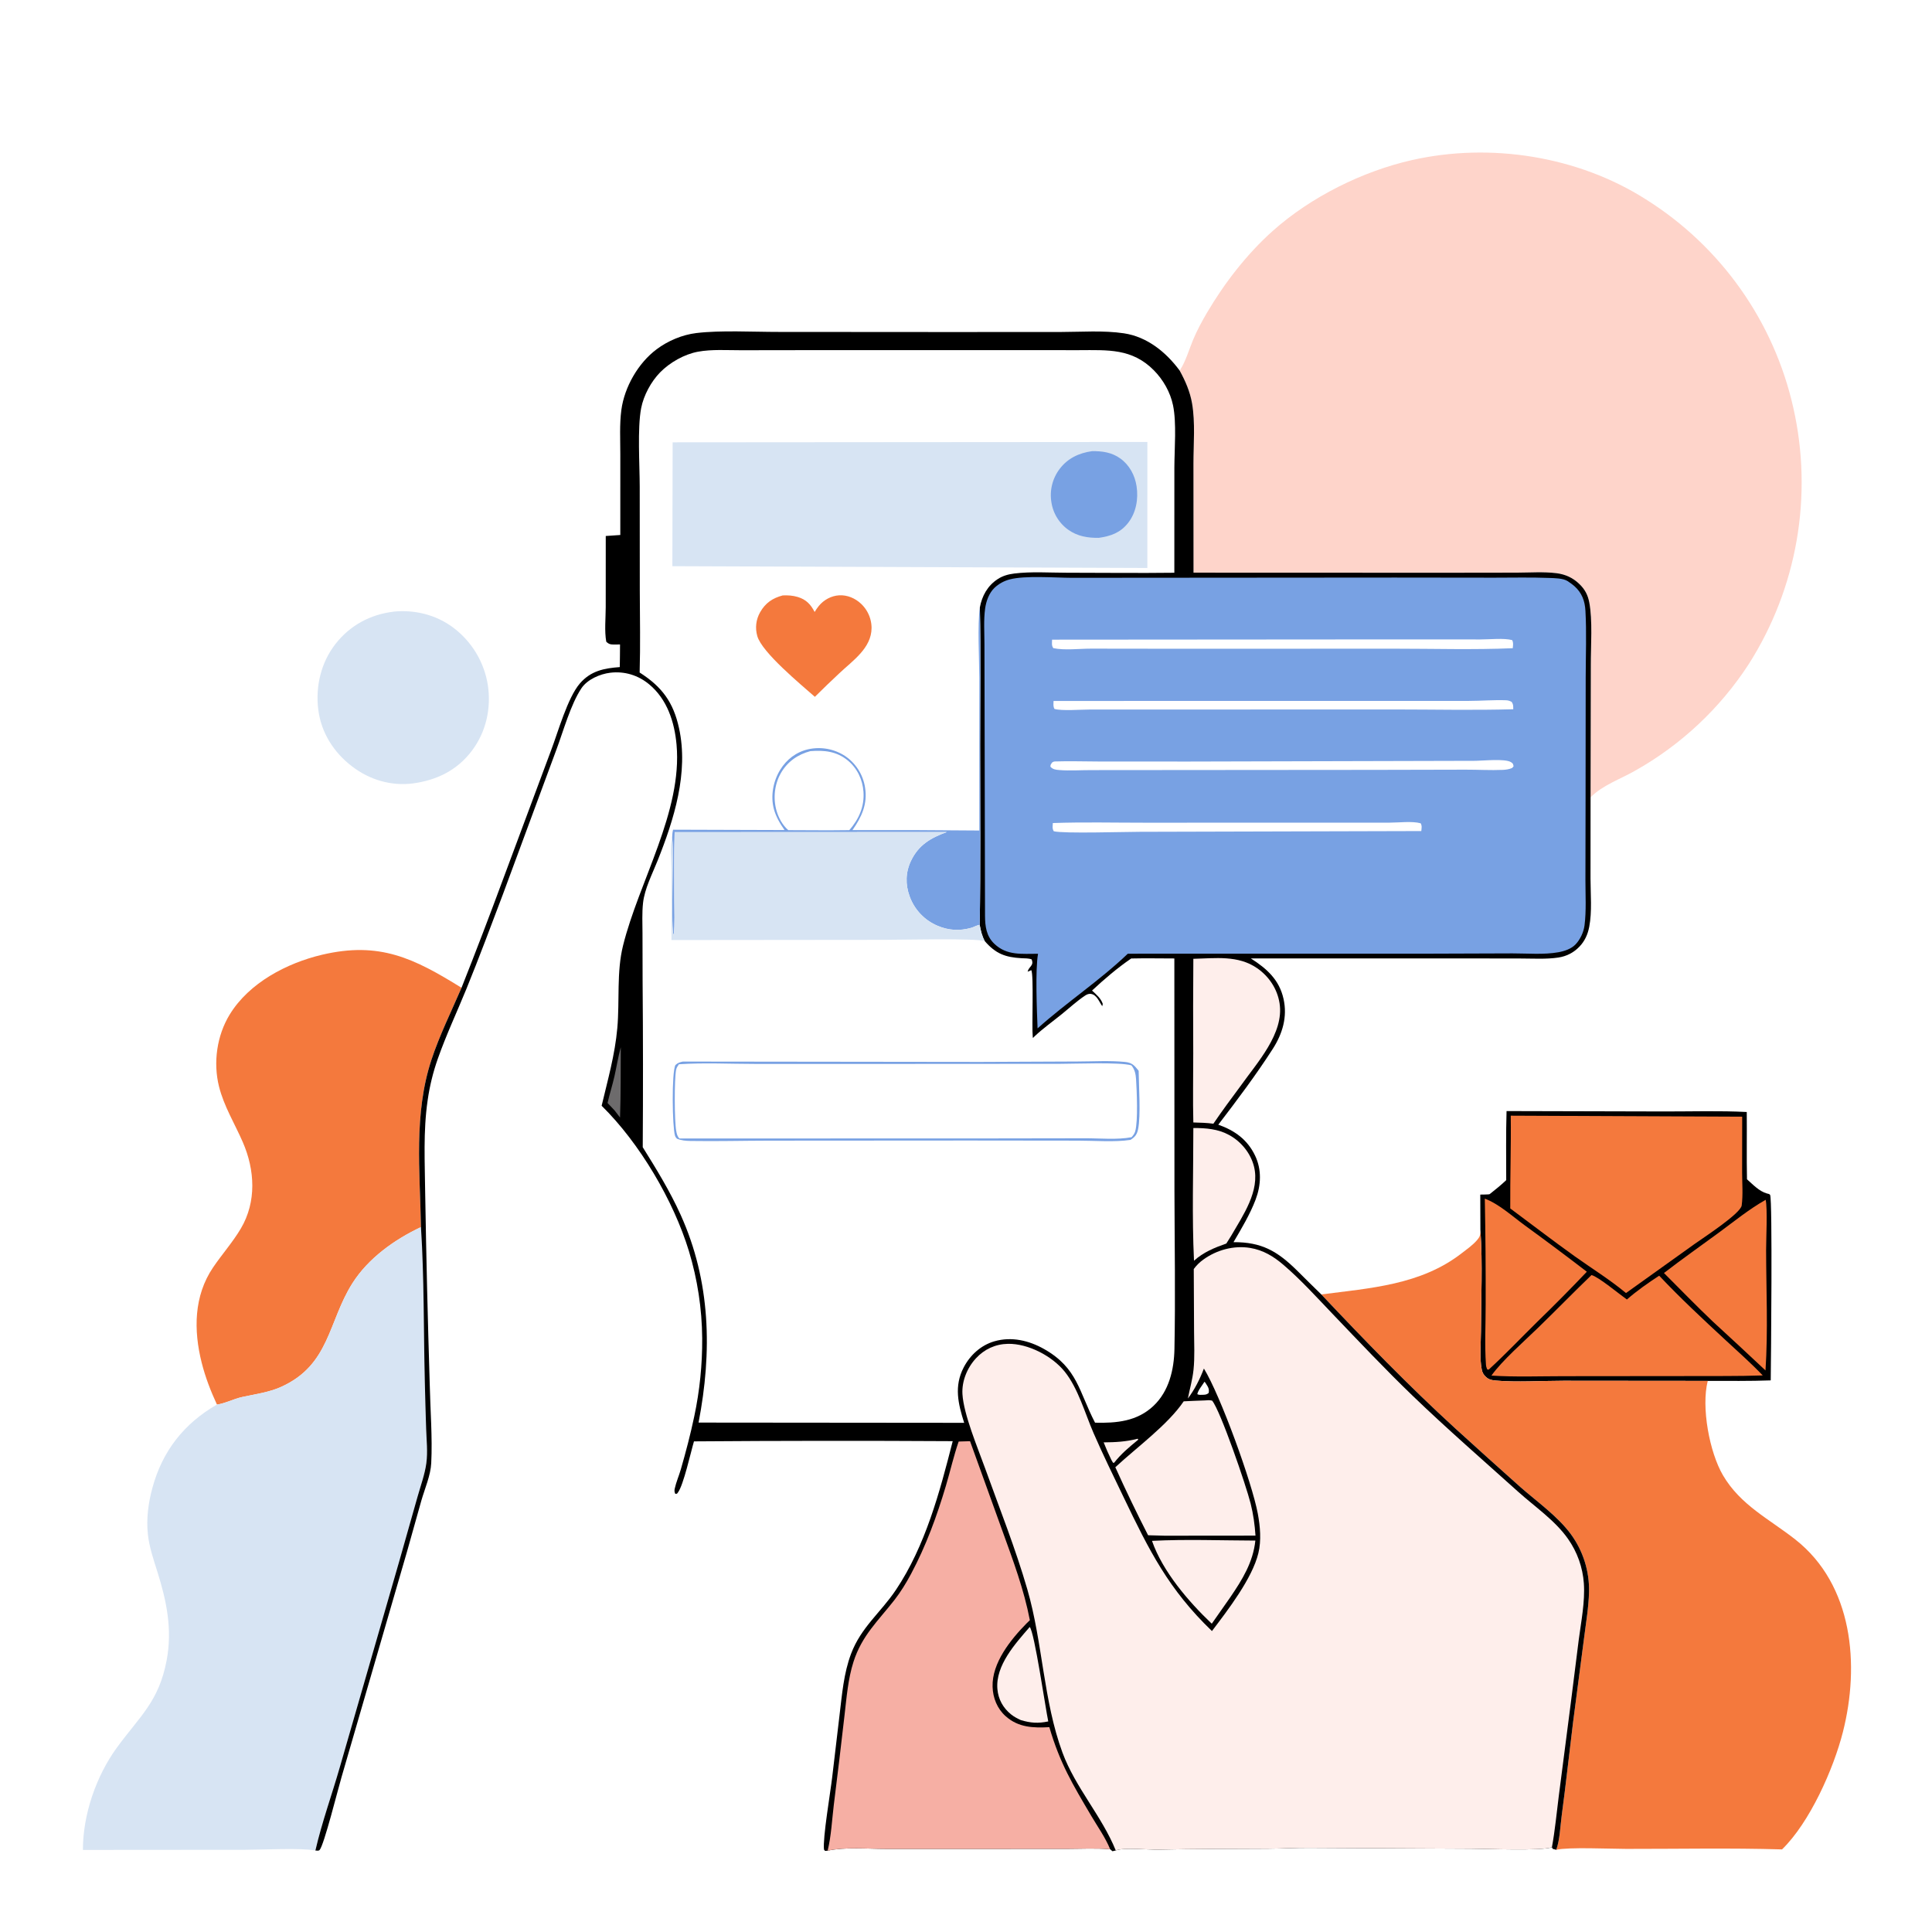 <?xml version="1.0" encoding="utf-8" ?>
<svg xmlns="http://www.w3.org/2000/svg" xmlns:xlink="http://www.w3.org/1999/xlink" width="1024" height="1024">
	<path fill="white" d="M0 0L1024 0L1024 1024L0 1024L0 0Z"/>
	<path fill="#D7E4F3" d="M208.671 324.186C208.75 324.173 208.828 324.154 208.908 324.147C219.892 323.118 230.96 325.841 239.884 332.394Q240.818 333.082 241.718 333.815Q242.618 334.548 243.48 335.325Q244.343 336.101 245.166 336.919Q245.99 337.736 246.772 338.593Q247.555 339.451 248.294 340.345Q249.033 341.239 249.728 342.169Q250.423 343.098 251.071 344.061Q251.719 345.023 252.32 346.017Q252.92 347.01 253.471 348.031Q254.022 349.052 254.522 350.1Q255.022 351.147 255.471 352.217Q255.919 353.288 256.314 354.379Q256.709 355.47 257.051 356.579Q257.392 357.688 257.678 358.813Q257.965 359.937 258.196 361.075Q258.427 362.212 258.602 363.359C260.391 375.598 257.575 388.038 250.082 397.948C242.274 408.274 231.484 413.53 218.849 415.233C207.236 416.706 195.957 413.326 186.693 406.287C176.904 398.849 170.208 388.342 168.681 376.048C167.155 363.758 170.176 351.076 177.853 341.262C185.545 331.429 196.339 325.647 208.671 324.186Z"/>
	<path fill="#F4793D" d="M114.988 744.454C111.66 737.266 108.827 729.929 106.892 722.238C102.571 705.06 102.69 686.89 112.934 671.768C117.683 664.757 123.377 658.388 127.691 651.076C136.038 636.926 135.111 620.137 128.691 605.368C124.411 595.523 118.72 586.41 116.085 575.894C112.92 563.268 114.907 548.931 121.715 537.773C132.02 520.884 152.053 510.421 170.751 506.023C201.233 498.854 219.428 507.925 244.616 523.54C239.206 536.107 232.918 548.787 228.648 561.779C219.232 590.427 222.596 620.79 223.118 650.385C209.107 656.981 195.154 666.914 186.757 680.203C173.876 700.587 174.834 723.334 149.135 735.02C142.542 738.018 135.222 738.931 128.212 740.481C123.894 741.435 119.209 743.888 114.988 744.454Z"/>
	<path d="M798.504 588.889L882.496 589.098C896.863 589.119 911.484 588.647 925.819 589.382C925.939 601.267 925.692 613.172 925.94 625.051C929.033 627.789 932.403 631.41 936.441 632.551C937.033 632.719 937.93 632.783 938.209 633.386C939.496 636.167 938.666 721.22 938.525 731.628C927.419 732.054 916.269 731.883 905.155 731.898L828.71 731.829C817.697 731.823 803.411 732.714 792.809 731.728C790.793 731.54 789.253 731.291 787.678 729.917C786.435 728.831 785.691 727.599 785.372 725.977C784.106 719.544 784.929 712.011 784.942 705.445C784.978 687.937 785.876 669.869 784.688 652.437L784.638 651.774L784.576 633.155C785.288 633.12 789.245 633.165 789.572 632.905C792.576 630.514 795.558 628.154 798.326 625.489C798.318 613.307 798.141 601.064 798.504 588.889Z"/>
	<path fill="#F4793D" d="M935.845 635.917C936.881 640.649 936.064 656.903 936.076 662.665C936.119 683.726 937.136 705.344 935.751 726.355Q921.87 713.33 907.845 700.461C899.028 692.083 890.53 683.329 881.933 674.723C891.511 667.326 901.439 660.365 911.188 653.193C919.275 647.244 927.087 640.871 935.845 635.917Z"/>
	<path fill="#F4793D" d="M786.976 635.313C794.371 638.046 801.602 644.658 807.929 649.289Q824.656 661.449 841.056 674.046Q828.191 687.586 814.786 700.591C806.225 709.005 797.886 717.849 789.034 725.939L788.252 725.827C787.86 724.915 787.647 724.201 787.577 723.199C786.856 712.784 787.444 702.002 787.429 691.539Q787.526 663.423 786.976 635.313Z"/>
	<path fill="#F4793D" d="M843.521 675.807C847.205 676.701 858.458 686.083 862.288 688.761C867.666 684.068 873.437 680.039 879.404 676.146C890.526 687.956 902.486 699.077 914.378 710.104C921.083 716.323 927.971 722.386 934.288 729.003C921.08 729.476 907.781 729.262 894.56 729.346L828.853 729.408C816.142 729.409 803.157 729.915 790.486 729.092C795.98 721.297 807.953 710.791 815.111 703.842C824.658 694.573 833.94 685.037 843.521 675.807Z"/>
	<path fill="#F4793D" d="M800.732 591.335L923.398 591.874L923.362 621.466C923.378 627.174 923.884 633.247 923.14 638.908C922.572 643.225 902.481 656.236 898.256 659.271L861.81 685.34C853.338 678.286 843.756 672.364 834.789 665.967C823.197 657.699 811.907 648.978 800.465 640.502C800.359 624.114 800.938 607.736 800.732 591.335Z"/>
	<path fill="#D7E4F3" d="M114.988 744.454C119.209 743.888 123.894 741.435 128.212 740.481C135.222 738.931 142.542 738.018 149.135 735.02C174.834 723.334 173.876 700.587 186.757 680.203C195.154 666.914 209.107 656.981 223.118 650.385C224.848 677.44 224.487 704.907 225.155 732.028Q225.444 744.738 225.869 757.445C226.076 763.385 226.758 769.56 225.978 775.465C225.201 781.347 222.946 787.476 221.334 793.197L211.711 827.147L180.173 936.429C175.953 951.15 170.592 965.899 167.168 980.811C159.996 979.333 138.876 980.411 129.983 980.433L43.945 980.499C43.921 961.801 50.965 941.349 61.948 926.276C74.024 909.704 84.216 901.919 88.34 879.951C91.415 863.569 88.299 848.522 83.37 832.916C81.335 826.474 79.126 820.013 78.386 813.265C77.481 805.007 78.619 796.546 80.787 788.566C86.089 769.04 97.537 754.484 114.988 744.454Z"/>
	<path fill="#F4793D" d="M784.638 651.774L784.688 652.437C785.876 669.869 784.978 687.937 784.942 705.445C784.929 712.011 784.106 719.544 785.372 725.977C785.691 727.599 786.435 728.831 787.678 729.917C789.253 731.291 790.793 731.54 792.809 731.728C803.411 732.714 817.697 731.823 828.71 731.829L905.155 731.898C901.594 745.734 906.037 769.689 913.209 781.93C922.502 797.793 937.715 805.081 951.533 815.946C982.198 840.055 985.782 882.598 976.765 918.052C971.797 937.585 959.256 965.869 944.518 980.223C917.053 979.407 889.402 979.986 861.917 979.952C853.636 979.942 831.079 978.911 824.863 980.434C826.755 975.167 826.975 967.962 827.723 962.371C829.937 945.833 831.719 929.26 833.776 912.706L839.613 868.004C840.622 860.022 842.022 851.829 842.217 843.78Q842.24 842.756 842.222 841.733Q842.203 840.709 842.143 839.687Q842.082 838.664 841.98 837.645Q841.877 836.627 841.733 835.613Q841.589 834.599 841.404 833.592Q841.218 832.585 840.992 831.586Q840.765 830.588 840.498 829.599Q840.23 828.611 839.923 827.634Q839.615 826.657 839.268 825.694Q838.92 824.731 838.534 823.782Q838.147 822.834 837.722 821.903Q837.297 820.971 836.834 820.057Q836.371 819.144 835.871 818.25Q835.371 817.357 834.835 816.484Q834.299 815.612 833.727 814.762Q833.156 813.913 832.55 813.087C825.581 803.642 814.634 795.891 805.833 788.171Q788.44 772.678 771.215 756.998C746.511 734.407 723.281 710.42 700.319 686.079C726.322 682.714 753.036 681.052 774.643 664.3C777.413 662.152 780.677 659.912 782.92 657.219C783.063 657.048 783.196 656.868 783.336 656.694C784.672 655.037 784.662 653.875 784.638 651.774Z"/>
	<path fill="#FED4CA" d="M625.238 196.401C625.326 196.271 625.417 196.143 625.503 196.012C628.526 191.376 630.21 185.257 632.351 180.136C634.452 175.111 637.06 170.271 639.827 165.584C649.134 149.811 661 134.49 674.704 122.284C694.834 104.355 722.222 90.745 748.415 84.836C789.953 75.466 836.274 82.722 872.308 105.64Q874.147 106.793 875.958 107.992Q877.768 109.19 879.549 110.433Q881.329 111.676 883.078 112.962Q884.827 114.248 886.544 115.577Q888.26 116.906 889.944 118.277Q891.627 119.648 893.276 121.06Q894.926 122.472 896.539 123.925Q898.153 125.377 899.73 126.869Q901.308 128.361 902.848 129.891Q904.388 131.421 905.89 132.989Q907.392 134.557 908.855 136.161Q910.317 137.766 911.74 139.406Q913.163 141.046 914.544 142.72Q915.926 144.395 917.266 146.103Q918.606 147.811 919.904 149.552Q921.201 151.293 922.455 153.065Q923.709 154.837 924.919 156.64Q926.129 158.443 927.294 160.275Q928.46 162.107 929.579 163.967Q930.699 165.827 931.772 167.714Q932.845 169.601 933.872 171.515Q934.898 173.428 935.877 175.366Q936.856 177.303 937.786 179.265Q938.717 181.226 939.599 183.21Q940.481 185.194 941.314 187.199Q942.147 189.204 942.93 191.229Q943.713 193.254 944.446 195.298Q945.179 197.341 945.861 199.402Q946.543 201.464 947.174 203.541Q947.805 205.618 948.385 207.711Q948.965 209.803 949.492 211.909Q950.02 214.015 950.496 216.133Q950.984 218.29 951.418 220.458Q951.853 222.627 952.234 224.805Q952.615 226.983 952.942 229.17Q953.269 231.358 953.542 233.552Q953.815 235.747 954.034 237.947Q954.253 240.148 954.417 242.353Q954.582 244.558 954.692 246.767Q954.802 248.976 954.858 251.186Q954.914 253.397 954.915 255.609Q954.916 257.82 954.863 260.031Q954.809 262.242 954.701 264.45Q954.594 266.659 954.431 268.865Q954.269 271.07 954.052 273.271Q953.836 275.472 953.565 277.667Q953.294 279.861 952.969 282.049Q952.644 284.236 952.266 286.415Q951.887 288.594 951.455 290.763Q951.023 292.931 950.537 295.089Q950.052 297.246 949.513 299.391Q948.974 301.536 948.383 303.667Q947.792 305.798 947.148 307.914Q946.504 310.029 945.808 312.128Q945.113 314.228 944.366 316.309Q943.618 318.39 942.82 320.453Q942.022 322.515 941.173 324.557Q940.324 326.599 939.425 328.619Q938.526 330.64 937.577 332.638Q936.629 334.635 935.631 336.609Q934.634 338.583 933.588 340.531Q932.542 342.48 931.449 344.402Q930.355 346.324 929.215 348.219Q928.074 350.113 926.887 351.979Q925.466 354.167 923.979 356.312Q922.492 358.456 920.941 360.555Q919.39 362.653 917.776 364.704Q916.163 366.755 914.488 368.756Q912.813 370.757 911.079 372.706Q909.344 374.656 907.552 376.552Q905.759 378.448 903.91 380.29Q902.061 382.131 900.158 383.916Q898.254 385.7 896.297 387.427Q894.34 389.153 892.332 390.82Q890.324 392.486 888.267 394.091Q886.21 395.696 884.105 397.238Q882 398.78 879.849 400.258Q877.699 401.736 875.504 403.149Q873.31 404.561 871.074 405.906Q868.838 407.252 866.563 408.529C858.821 412.957 849.255 416.212 843.028 422.627L843.171 352.381C843.141 342.395 844.166 328.663 842.332 319.221C841.563 315.26 840.043 312.406 837.136 309.573C833.734 306.256 829.692 304.395 825 303.806C818.186 302.95 810.825 303.502 803.934 303.516L765.084 303.57L632.591 303.524L632.556 245.616C632.565 235.285 633.57 223.959 631.817 213.8C630.744 207.581 628.271 201.892 625.238 196.401Z"/>
	<path d="M328.771 283.558L328.779 240.818C328.788 233.093 328.311 224.934 329.336 217.274C330.954 205.178 338.212 192.462 348.004 185.139C354.03 180.632 361.586 177.429 369.077 176.524C381.977 174.967 399.449 175.947 412.697 175.925L501.183 175.984L562.087 175.962C573.037 175.951 584.884 175.036 595.717 176.662C608.071 178.516 618.053 186.678 625.238 196.401C628.271 201.892 630.744 207.581 631.817 213.8C633.57 223.959 632.565 235.285 632.556 245.616L632.591 303.524L765.084 303.57L803.934 303.516C810.825 303.502 818.186 302.95 825 303.806C829.692 304.395 833.734 306.256 837.136 309.573C840.043 312.406 841.563 315.26 842.332 319.221C844.166 328.663 843.141 342.395 843.171 352.381L843.028 422.627L843 465.619C843.012 473.892 843.883 483.162 842.323 491.251C841.543 495.3 839.964 498.798 837.083 501.79C834.027 504.963 830.241 506.879 825.897 507.526C819.555 508.47 812.773 508.039 806.372 508.027L775.179 507.976L662.994 507.996C671.4 513.397 678.026 519.215 680.303 529.44C682.427 538.974 679.767 547.877 674.597 555.932C665.801 569.635 655.633 583.156 645.725 596.103C654.443 599.197 661.15 603.989 665.225 612.498C668.8 619.962 668.385 628.191 665.514 635.782C662.564 643.581 658.004 651.188 653.78 658.374C668.682 658.282 677.043 663.128 687.517 673.463C691.783 677.673 695.997 681.926 700.319 686.079C723.281 710.42 746.511 734.407 771.215 756.998Q788.44 772.678 805.833 788.171C814.634 795.891 825.581 803.642 832.55 813.087Q833.156 813.913 833.727 814.762Q834.299 815.612 834.835 816.484Q835.371 817.357 835.871 818.25Q836.371 819.144 836.834 820.057Q837.297 820.971 837.722 821.903Q838.147 822.834 838.534 823.782Q838.92 824.731 839.268 825.694Q839.615 826.657 839.923 827.634Q840.23 828.611 840.498 829.599Q840.765 830.588 840.992 831.586Q841.218 832.585 841.404 833.592Q841.589 834.599 841.733 835.613Q841.877 836.627 841.98 837.645Q842.082 838.664 842.143 839.687Q842.203 840.709 842.222 841.733Q842.24 842.756 842.217 843.78C842.022 851.829 840.622 860.022 839.613 868.004L833.776 912.706C831.719 929.26 829.937 945.833 827.723 962.371C826.975 967.962 826.755 975.167 824.863 980.434L823.005 979.948L822.549 979.089C816.75 981.105 788.21 979.873 779.722 979.85L694.029 979.402C686.57 979.355 679.114 979.801 671.656 979.845C652.449 979.96 633.275 979.9 614.073 980.352C609.023 980.471 595.535 979.093 591.381 980.791L589.641 981.197L588.405 980.142C580.94 979.485 573.217 979.913 565.714 979.926L525.459 979.945L469.437 979.947C459.982 979.956 447.818 978.862 438.671 980.906L437.308 981.029L436.733 980.307C435.996 974.275 440.166 949.869 441.074 941.995L444.948 909.264C446.291 898.219 447.142 886.925 451.121 876.437C456.42 862.468 466.795 854.666 474.776 842.792C490.449 819.475 498.099 790.757 504.956 763.846Q436.386 763.446 367.817 763.956C366.133 769.642 362.28 787.12 359.326 791.03C358.68 791.886 359.018 791.639 357.946 791.791C357.863 791.609 357.761 791.434 357.698 791.244C357.429 790.432 357.454 789.778 357.635 788.954C358.386 785.535 359.886 782.141 360.863 778.757C363.513 769.581 365.991 760.144 367.954 750.797Q370.133 740.555 371.192 730.137Q372.251 719.72 372.178 709.249Q372.13 703.392 371.663 697.553Q371.196 691.714 370.312 685.923Q369.429 680.132 368.133 674.42Q366.838 668.707 365.137 663.102C356.942 636.24 339.031 605.886 318.881 586.077C322.158 572.19 325.934 559.126 327.198 544.814C328.466 530.446 326.738 515.245 330.221 501.195C338.651 467.186 361.764 430.024 358.586 394.691C357.506 382.681 353.617 370.629 344.072 362.71C338.237 357.87 331.037 355.666 323.503 356.555C318.057 357.198 311.293 360.097 308.152 364.823C302.429 373.433 298.595 387.508 294.86 397.444L266.597 473.886C260.28 490.629 254.005 507.448 247.255 524.02C242.198 536.434 236.46 548.581 232.019 561.244Q230.139 566.584 228.796 572.084Q227.453 577.583 226.661 583.189C224.254 599.686 225.194 616.151 225.364 632.748Q226.201 683.203 227.767 733.641C228.07 747.429 229.244 761.791 228.56 775.535C228.239 781.987 225.143 789.029 223.338 795.3L215.693 822.511L180.996 941.993C179.194 948.085 171.695 978.123 169.387 980.533C168.832 981.113 167.913 980.828 167.168 980.811C170.592 965.899 175.953 951.15 180.173 936.429L211.711 827.147L221.334 793.197C222.946 787.476 225.201 781.347 225.978 775.465C226.758 769.56 226.076 763.385 225.869 757.445Q225.444 744.738 225.155 732.028C224.487 704.907 224.848 677.44 223.118 650.385C222.596 620.79 219.232 590.427 228.648 561.779C232.918 548.787 239.206 536.107 244.616 523.54Q255.999 494.819 266.697 465.835L292.075 397.725C295.712 388.183 300.865 369.696 307.382 362.203C313.193 355.521 320.141 354.207 328.497 353.564C328.596 349.572 328.587 345.572 328.626 341.578Q327.28 341.606 325.934 341.611C323.884 341.615 322.837 341.612 321.328 340.104C320.31 334.343 321.04 327.657 321.046 321.779L321.064 284.088L328.771 283.558Z"/>
	<path fill="white" d="M638.395 732.36C638.865 732.829 638.712 732.628 639.097 733.23C640.251 735.032 641.088 736.165 640.603 738.322C639.178 739.486 638.058 739.208 636.252 739.294C635.145 739.242 635.7 739.349 634.594 738.941C634.924 736.969 637.304 734.142 638.395 732.36Z"/>
	<path fill="#FEEEEB" d="M602.787 762.605L603.154 762.628L603.226 763.121C598.608 766.895 594.206 770.533 590.529 775.275L589.922 775.289L589.054 773.788C587.544 770.731 586.218 767.657 584.961 764.488C591.131 764.442 596.797 764.151 602.787 762.605Z"/>
	<path fill="#6D6B6C" d="M329.026 555.051C328.967 567.463 329.067 579.899 328.633 592.305L325.736 588.543L322.014 584.606C323.082 579.861 324.597 575.216 325.668 570.469C326.828 565.334 327.618 560.129 329.026 555.051Z"/>
	<path fill="#FEEEEB" d="M545.777 862.335C548.28 864.943 554.114 905.443 555.599 912.392C550.193 913.522 546.273 913.244 541.048 911.684C539.236 910.846 537.475 909.939 535.912 908.683C531.657 905.267 529.093 900.652 528.636 895.192C527.587 882.664 538.204 871.091 545.777 862.335Z"/>
	<path fill="#FEEEEB" d="M610.581 816.686C628.712 815.756 647.204 816.487 665.366 816.539C664.145 828.054 658.471 837.196 652.102 846.546L642.262 860.597C629.875 848.833 616.198 832.874 610.581 816.686Z"/>
	<path fill="#FEEEEB" d="M632.495 597.878C639.143 597.845 645.627 598.35 651.568 601.635C657.861 605.114 662.848 611.203 664.625 618.209C667.943 631.29 658.69 644.319 652.506 655.064L649.975 659.1C643.691 661.307 637.839 663.686 632.847 668.21C631.725 644.91 632.509 621.226 632.495 597.878Z"/>
	<path fill="#FEEEEB" d="M632.496 508.19C644.191 507.921 656.225 506.158 666.356 513.199C672.617 517.55 677.002 524.147 678.194 531.737C680.706 547.725 666.262 563.256 657.534 575.588C652.638 582.196 647.73 588.785 643.113 595.593C639.587 595.099 636.042 595.043 632.489 594.929C632.184 582.803 632.457 570.593 632.441 558.46Q632.3 533.325 632.496 508.19Z"/>
	<path fill="#FEEEEB" d="M638.585 742.255C639.962 742.129 641.092 742.023 642.456 742.367C646.896 747.773 660.458 787.296 662.871 796.925C664.288 802.577 665.044 808.102 665.437 813.911L617.375 813.955L608.512 813.715Q599.381 795.908 591.147 777.669C602.451 767.154 618.906 755.26 627.39 742.73C631.112 742.485 634.858 742.438 638.585 742.255Z"/>
	<path fill="#F6AFA4" d="M508.109 764.043L514.146 763.863L531.385 811.652C536.989 827.149 542.736 842.503 545.848 858.737C545.247 859.279 544.676 859.845 544.109 860.422C535.734 868.95 525.7 881.316 526.089 894.034C526.271 899.987 528.561 905.681 533.062 909.663C539.849 915.667 547.668 915.875 556.172 915.434C561.796 934.597 568.423 945.568 578.396 962.468C581.799 968.234 585.89 973.927 588.405 980.142C580.94 979.485 573.217 979.913 565.714 979.926L525.459 979.945L469.437 979.947C459.982 979.956 447.818 978.862 438.671 980.906C440.574 973.136 440.973 964.537 441.941 956.567Q444.923 932.8 447.631 909.001C448.722 899.581 449.467 889.888 452.363 880.813C456.822 866.833 465.434 859.113 474.094 847.998C477.44 843.704 480.324 838.972 482.888 834.176C490.781 819.418 496.551 803.608 501.321 787.596C503.652 779.769 505.443 771.764 508.109 764.043Z"/>
	<path fill="#78A1E3" d="M567.884 306.251L739.386 306.12L791.847 306.183C801.555 306.197 811.345 305.94 821.042 306.321C823.923 306.434 828.485 306.433 830.937 308.036C831.116 308.153 831.287 308.282 831.463 308.402C832.478 309.097 833.474 309.788 834.398 310.604C838.463 314.194 840.027 318.51 840.318 323.784C840.96 335.463 840.47 347.407 840.451 359.112L840.386 423.229L840.311 466.388C840.295 474.247 840.831 482.673 839.837 490.452C839.377 494.059 837.564 497.937 835.054 500.574C832.801 502.941 829.152 504.141 826.011 504.706C818.322 506.091 809.49 505.307 801.693 505.319L757.25 505.469L597.756 505.488C582.88 519.736 565.278 531.304 549.934 545.074C549.566 535.677 548.661 514.128 550.178 505.521C541.744 505.485 533.717 506.616 527.035 500.245C522.768 496.176 522.126 491.072 522.079 485.402L521.851 375.954L521.778 341.401C521.773 335.215 521.291 328.577 522.148 322.461C522.689 318.597 524.22 314.318 527.089 311.566Q527.937 310.764 528.88 310.076Q529.822 309.387 530.844 308.822Q531.865 308.257 532.95 307.825Q534.034 307.393 535.164 307.101C543.268 304.953 558.901 306.21 567.884 306.251Z"/>
	<path fill="white" d="M558.03 436.231C574.225 435.653 590.593 436.062 606.803 436.051L698.182 436.032L736.569 436.02C741.295 436.022 748.558 435.114 753.003 436.364C753.78 437.848 753.455 438.828 753.322 440.475L604.071 440.878C596.193 440.884 563.501 441.885 558.526 440.587C557.614 439.117 557.964 437.934 558.03 436.231Z"/>
	<path fill="white" d="M558.407 371.525L724.381 371.508L778.552 371.496C785.03 371.489 791.825 370.906 798.253 371.154C799.414 371.198 800.19 371.495 801.217 372.011C802.174 373.467 802.01 374.204 802.06 375.917C781.086 376.515 759.973 376.033 738.986 376.03L624.172 376.065L577.312 376.079C572.774 376.078 562.782 376.874 558.891 375.754C558.111 374.353 558.385 373.109 558.407 371.525Z"/>
	<path fill="white" d="M782.071 403.25C786.136 403.214 797.702 401.988 800.85 403.953C801.99 404.664 801.979 404.939 802.222 406.167L801.434 407.063C799.819 407.732 798.26 407.979 796.512 408.052C789.958 408.326 783.252 407.923 776.675 407.938L727.544 408.048L578.625 408.17C572.994 408.147 567.086 408.594 561.502 408.142C559.587 407.988 558.014 407.841 556.727 406.329C556.808 405.136 557.006 405.073 557.654 404.129C558.213 403.754 558.595 403.603 559.276 403.58C566.852 403.323 574.545 403.605 582.131 403.61L629.788 403.637L782.071 403.25Z"/>
	<path fill="white" d="M557.625 339.029L744.002 338.89L784.589 338.918C789.371 338.925 797.198 338.091 801.501 339.276C802.219 340.863 801.934 341.851 801.791 343.567C780.927 344.46 759.739 343.808 738.843 343.816L627.187 343.856L578.337 343.793C572.125 343.787 564.248 344.781 558.296 343.535C557.25 342.125 557.619 340.756 557.625 339.029Z"/>
	<path fill="#FEEEEB" d="M632.717 672.615Q633.768 671.176 635.034 669.923Q636.3 668.67 637.749 667.634C644.801 662.507 653.951 659.998 662.602 661.426C669.531 662.57 675.001 665.905 680.269 670.414C689.528 678.34 697.923 687.652 706.35 696.458C720.368 711.108 734.364 725.961 748.974 740.017C767.01 757.369 786.017 773.9 804.631 790.639C813.454 798.574 824.276 805.888 831.083 815.644Q831.995 816.939 832.818 818.294Q833.64 819.648 834.369 821.055Q835.098 822.462 835.729 823.915Q836.36 825.369 836.892 826.861Q837.423 828.354 837.852 829.879Q838.281 831.405 838.605 832.956Q838.929 834.507 839.148 836.076Q839.366 837.646 839.477 839.226C840.145 849.01 838.039 859.387 836.772 869.086L832.54 902.732L826.171 952.042C825.016 961.026 824.189 970.184 822.549 979.089C816.75 981.105 788.21 979.873 779.722 979.85L694.029 979.402C686.57 979.355 679.114 979.801 671.656 979.845C652.449 979.96 633.275 979.9 614.073 980.352C609.023 980.471 595.535 979.093 591.381 980.791C584.014 962.592 569.979 947.456 563.135 928.918C552.995 901.448 552.677 870.599 544.5 842.362C538.223 820.685 529.721 799.358 522.086 778.12C518.278 767.527 510.745 749.69 510.116 738.885C509.718 732.032 512.634 724.963 517.253 719.949C521.729 715.092 527.613 712.385 534.217 712.257C544.906 712.05 557.632 718.7 564.3 726.975C571.451 735.85 575.082 749.145 579.633 759.617C584.618 771.086 590.124 782.259 595.528 793.531C609.058 821.753 619.383 842.399 642.358 864.488C650.754 853.418 663.719 836.631 666.961 823.207C668.602 816.409 667.918 809.061 666.662 802.261C663.644 785.929 646.752 739.367 638.095 725.357C635.963 730.964 633.219 736.449 629.597 741.243C630.607 736.109 632.044 731.243 632.59 725.992C633.281 719.349 632.904 712.397 632.878 705.718L632.717 672.615Z"/>
	<path fill="white" d="M339.021 356.451C339.45 342.134 339.162 327.747 339.105 313.422L339.066 257.985C339.048 246.29 337.78 226.884 339.827 216.316C341.134 209.572 345.093 202.227 349.9 197.338C355.032 192.119 362.697 187.749 369.928 186.414C377.218 185.068 385.32 185.643 392.735 185.63L430.101 185.578L571.979 185.59C587.194 185.556 600.03 184.605 611.559 196.255C616.525 201.273 620.281 207.864 621.726 214.805C623.671 224.145 622.475 237.826 622.44 247.755L622.426 303.572C603.393 303.811 584.327 303.563 565.29 303.558C556.236 303.555 546.562 302.858 537.606 303.976C534.406 304.375 531.483 305.169 528.762 306.958C523.424 310.465 520.498 315.794 519.343 321.946C519.938 346.162 519.506 370.482 519.511 394.708C519.516 426.521 519.801 458.397 519.265 490.202C519.819 493.233 520.455 496.093 521.963 498.827C527.783 505.536 532.859 507.376 541.427 507.872C543.18 507.973 545.135 507.863 546.781 508.48C548.165 511.914 545.345 512.134 544.651 515.029C545.14 514.837 545.626 514.641 546.103 514.422L546.605 514.187C547.988 516.542 546.816 544.39 547.371 549.412L547.461 550.18C547.797 549.835 548.126 549.483 548.478 549.154C552.872 545.047 557.949 541.407 562.644 537.616C566.703 534.339 570.827 530.515 575.165 527.653C576.059 527.063 577.099 526.63 578.189 526.785C581.36 527.236 582.595 531.046 584.223 533.309L584.485 532.075C583.536 529.148 580.993 527.043 578.799 525.012C585.345 518.927 592.185 513.067 599.565 508.017C607.176 507.844 614.817 507.991 622.431 508.004L622.484 631.189C622.55 659.12 623.035 687.185 622.476 715.102C622.258 725.993 619.572 737.398 611.368 745.149C602.695 753.343 591.781 754.357 580.397 754.051C571.828 737.59 571.182 725.14 553.511 715.082C545.457 710.498 536.163 708.285 527.065 710.911C519.899 712.98 514.175 718.229 510.773 724.765C505.571 734.758 507.844 744.044 511.032 754.124L370.253 753.996C377.496 716.48 376.726 679.163 360.712 643.793C355.069 631.327 347.902 619.631 340.666 608.047Q340.961 564.122 340.596 520.198L340.538 494.747C340.528 489.429 340.237 483.849 340.826 478.563C341.663 471.046 345.708 463.254 348.498 456.268C357.227 434.404 365.088 409.541 359.89 385.891C356.856 372.087 350.815 363.979 339.021 356.451Z"/>
	<path fill="#F4793D" d="M431.769 324.358C432.465 323.261 433.167 322.153 433.995 321.149C436.65 317.929 440.582 315.771 444.775 315.528C449.075 315.279 453.276 317.08 456.378 320.006Q456.706 320.315 457.018 320.641Q457.33 320.966 457.625 321.307Q457.92 321.648 458.198 322.003Q458.475 322.359 458.734 322.728Q458.993 323.097 459.233 323.479Q459.473 323.861 459.693 324.254Q459.913 324.648 460.113 325.052Q460.312 325.456 460.491 325.87Q460.67 326.284 460.828 326.706Q460.985 327.129 461.121 327.559Q461.257 327.989 461.371 328.425Q461.485 328.861 461.576 329.303Q461.668 329.744 461.737 330.19Q461.806 330.635 461.852 331.084Q461.898 331.533 461.921 331.983Q461.945 332.433 461.945 332.884C461.886 343.574 451.879 350.197 444.863 356.847Q438.273 362.983 431.894 369.338C424.54 362.834 403.861 345.837 401.385 337.141C400.151 332.807 400.676 328.386 402.897 324.473C405.681 319.568 409.507 316.99 414.878 315.58C417.616 315.461 420.166 315.62 422.809 316.408C427.263 317.736 429.702 320.339 431.769 324.358Z"/>
	<path fill="#78A1E3" d="M519.046 440.187L519.051 359.487C519.028 349.408 518.024 331.137 519.343 321.946C519.938 346.162 519.506 370.482 519.511 394.708C519.516 426.521 519.801 458.397 519.265 490.202C517.849 490.321 516.291 491.337 514.861 491.743C508.636 493.508 502.858 493.202 496.909 490.673Q496.271 490.404 495.647 490.103Q495.023 489.801 494.416 489.467Q493.809 489.134 493.219 488.769Q492.63 488.405 492.061 488.01Q491.491 487.616 490.943 487.192Q490.394 486.769 489.869 486.317Q489.343 485.866 488.842 485.388Q488.34 484.91 487.864 484.407Q487.388 483.904 486.938 483.376Q486.489 482.849 486.067 482.299Q485.646 481.749 485.254 481.178Q484.861 480.607 484.499 480.017Q484.136 479.426 483.805 478.818Q483.474 478.209 483.175 477.584Q482.875 476.96 482.609 476.32Q482.342 475.681 482.109 475.028C479.82 468.78 479.957 462.353 482.815 456.319C486.828 447.847 493.374 444.043 501.871 440.995L357.576 441.06C357.212 453.018 357.397 465.035 357.396 477C357.395 483.119 357.767 489.509 357.079 495.578C355.412 493.313 357.148 452.71 356.342 444.997L356.241 444.104C356.29 442.59 356.373 441.232 356.733 439.758L415.825 439.943C413.421 436.532 411.259 432.849 410.171 428.791C408.322 421.894 409.807 414.031 413.536 407.986C416.942 402.466 422.018 398.588 428.369 397.133Q428.991 396.994 429.619 396.886Q430.247 396.778 430.88 396.701Q431.513 396.625 432.149 396.58Q432.785 396.536 433.422 396.523Q434.059 396.51 434.696 396.529Q435.334 396.548 435.969 396.599Q436.604 396.65 437.236 396.732Q437.868 396.815 438.495 396.929Q439.123 397.043 439.743 397.189Q440.364 397.334 440.976 397.51Q441.589 397.686 442.192 397.893Q442.795 398.099 443.387 398.336Q443.979 398.572 444.558 398.838Q445.137 399.104 445.703 399.398Q446.268 399.693 446.818 400.015Q447.368 400.338 447.901 400.687Q448.429 401.043 448.938 401.426Q449.447 401.809 449.935 402.218Q450.424 402.627 450.891 403.06Q451.358 403.493 451.801 403.95Q452.245 404.407 452.665 404.886Q453.085 405.365 453.479 405.865Q453.874 406.365 454.242 406.885Q454.61 407.405 454.951 407.943Q455.292 408.481 455.604 409.036Q455.917 409.591 456.2 410.161Q456.484 410.731 456.738 411.316Q456.992 411.9 457.215 412.496Q457.439 413.093 457.631 413.7Q457.823 414.307 457.984 414.923Q458.145 415.54 458.274 416.164Q458.402 416.787 458.499 417.417C459.896 426.172 456.69 433.05 451.829 439.962Q485.439 439.862 519.046 440.187Z"/>
	<path fill="white" d="M429.503 398.121C436.809 397.538 443.396 398.198 449.292 403.023C454.343 407.158 457.223 413.228 457.663 419.701C458.199 427.58 455.204 434.191 450.163 439.991L439.25 440.083L417.8 439.995C414.745 437.312 412.679 433.556 411.568 429.667C409.691 423.098 410.485 415.644 413.91 409.709C417.4 403.663 422.847 399.878 429.503 398.121Z"/>
	<path fill="#D7E4F3" d="M357.576 441.06L501.871 440.995C493.374 444.043 486.828 447.847 482.815 456.319C479.957 462.353 479.82 468.78 482.109 475.028Q482.342 475.681 482.609 476.32Q482.875 476.96 483.174 477.584Q483.474 478.209 483.805 478.818Q484.136 479.426 484.499 480.017Q484.861 480.607 485.254 481.178Q485.646 481.749 486.067 482.299Q486.489 482.849 486.938 483.376Q487.388 483.904 487.864 484.407Q488.34 484.91 488.842 485.388Q489.343 485.866 489.869 486.317Q490.395 486.769 490.943 487.192Q491.491 487.616 492.061 488.01Q492.63 488.405 493.219 488.769Q493.809 489.134 494.416 489.467Q495.023 489.801 495.647 490.103Q496.271 490.404 496.909 490.673C502.858 493.202 508.636 493.508 514.861 491.743C516.291 491.337 517.849 490.321 519.265 490.202C519.819 493.233 520.455 496.093 521.963 498.827C517.279 497.162 477.977 498.13 468.892 498.133L355.899 498.245L355.887 461.134C355.885 456.04 354.957 448.945 356.241 444.104L356.342 444.997C357.148 452.71 355.412 493.313 357.079 495.578C357.767 489.509 357.395 483.119 357.396 477C357.397 465.035 357.212 453.018 357.576 441.06Z"/>
	<path fill="#78A1E3" d="M361.908 562.649L519.786 562.839L571.061 562.616C579.321 562.603 588.067 562.034 596.271 562.853C600.026 563.228 601.203 564.658 603.512 567.525C603.585 575.674 604.71 591.286 603.208 598.516C602.623 601.334 601.584 602.623 599.194 604.16C590.712 605.454 580.091 604.547 571.42 604.562L513.458 604.496L407.627 604.565C393.768 604.588 379.854 604.957 366.001 604.73C363.464 604.688 361.146 604.493 358.776 603.512C358.273 603.008 357.974 602.574 357.756 601.889C356.331 597.419 355.924 568.354 357.98 564.494C359.267 563.303 360.214 563.03 361.908 562.649Z"/>
	<path fill="white" d="M359.836 564.08C373.135 563.176 386.969 563.903 400.313 563.902L480.409 563.899L561.758 563.85C569.805 563.851 593.525 562.865 599.632 564.657C601.43 566.731 601.958 569.276 602.132 571.975C602.523 578.038 603.245 594.098 601.685 599.628C601.332 600.879 600.591 601.791 599.744 602.744C592.094 604.211 582.972 603.279 575.133 603.311L522.709 603.392L360.104 603.425C358.97 602.263 358.692 600.96 358.413 599.407C357.432 593.952 357.36 572.331 358.345 567.074C358.566 565.897 359.164 565.049 359.836 564.08Z"/>
	<path fill="#D7E4F3" d="M356.514 234.443L608.137 234.255L608.119 301.035L356.368 300.089L356.514 234.443Z"/>
	<path fill="#78A1E3" d="M578.739 239.136C584.156 239.027 589.236 239.743 593.763 242.983C598.614 246.455 601.53 251.893 602.411 257.732C603.429 264.482 602.169 271.738 597.892 277.191C593.808 282.397 588.668 284.175 582.379 285.07C576.531 285.131 571.195 284.296 566.298 280.852Q565.847 280.533 565.413 280.193Q564.978 279.852 564.562 279.489Q564.145 279.127 563.747 278.744Q563.349 278.362 562.971 277.959Q562.593 277.557 562.235 277.136Q561.878 276.715 561.542 276.277Q561.206 275.839 560.893 275.384Q560.579 274.929 560.289 274.46Q559.999 273.99 559.733 273.506Q559.467 273.022 559.226 272.526Q558.984 272.029 558.768 271.521Q558.552 271.013 558.362 270.494Q558.172 269.976 558.008 269.449Q557.844 268.922 557.706 268.387Q557.569 267.852 557.459 267.311Q557.349 266.77 557.266 266.224Q557.171 265.65 557.104 265.072Q557.038 264.494 557.001 263.913Q556.964 263.333 556.956 262.751Q556.948 262.169 556.97 261.588Q556.992 261.007 557.043 260.427Q557.094 259.847 557.175 259.271Q557.255 258.695 557.364 258.124Q557.474 257.552 557.612 256.987Q557.75 256.422 557.916 255.864Q558.083 255.307 558.277 254.758Q558.471 254.21 558.693 253.672Q558.915 253.134 559.164 252.609Q559.413 252.083 559.688 251.57Q559.963 251.057 560.263 250.559Q560.564 250.061 560.889 249.579Q561.215 249.096 561.564 248.631C565.823 242.958 571.858 240.083 578.739 239.136Z"/>
</svg>
